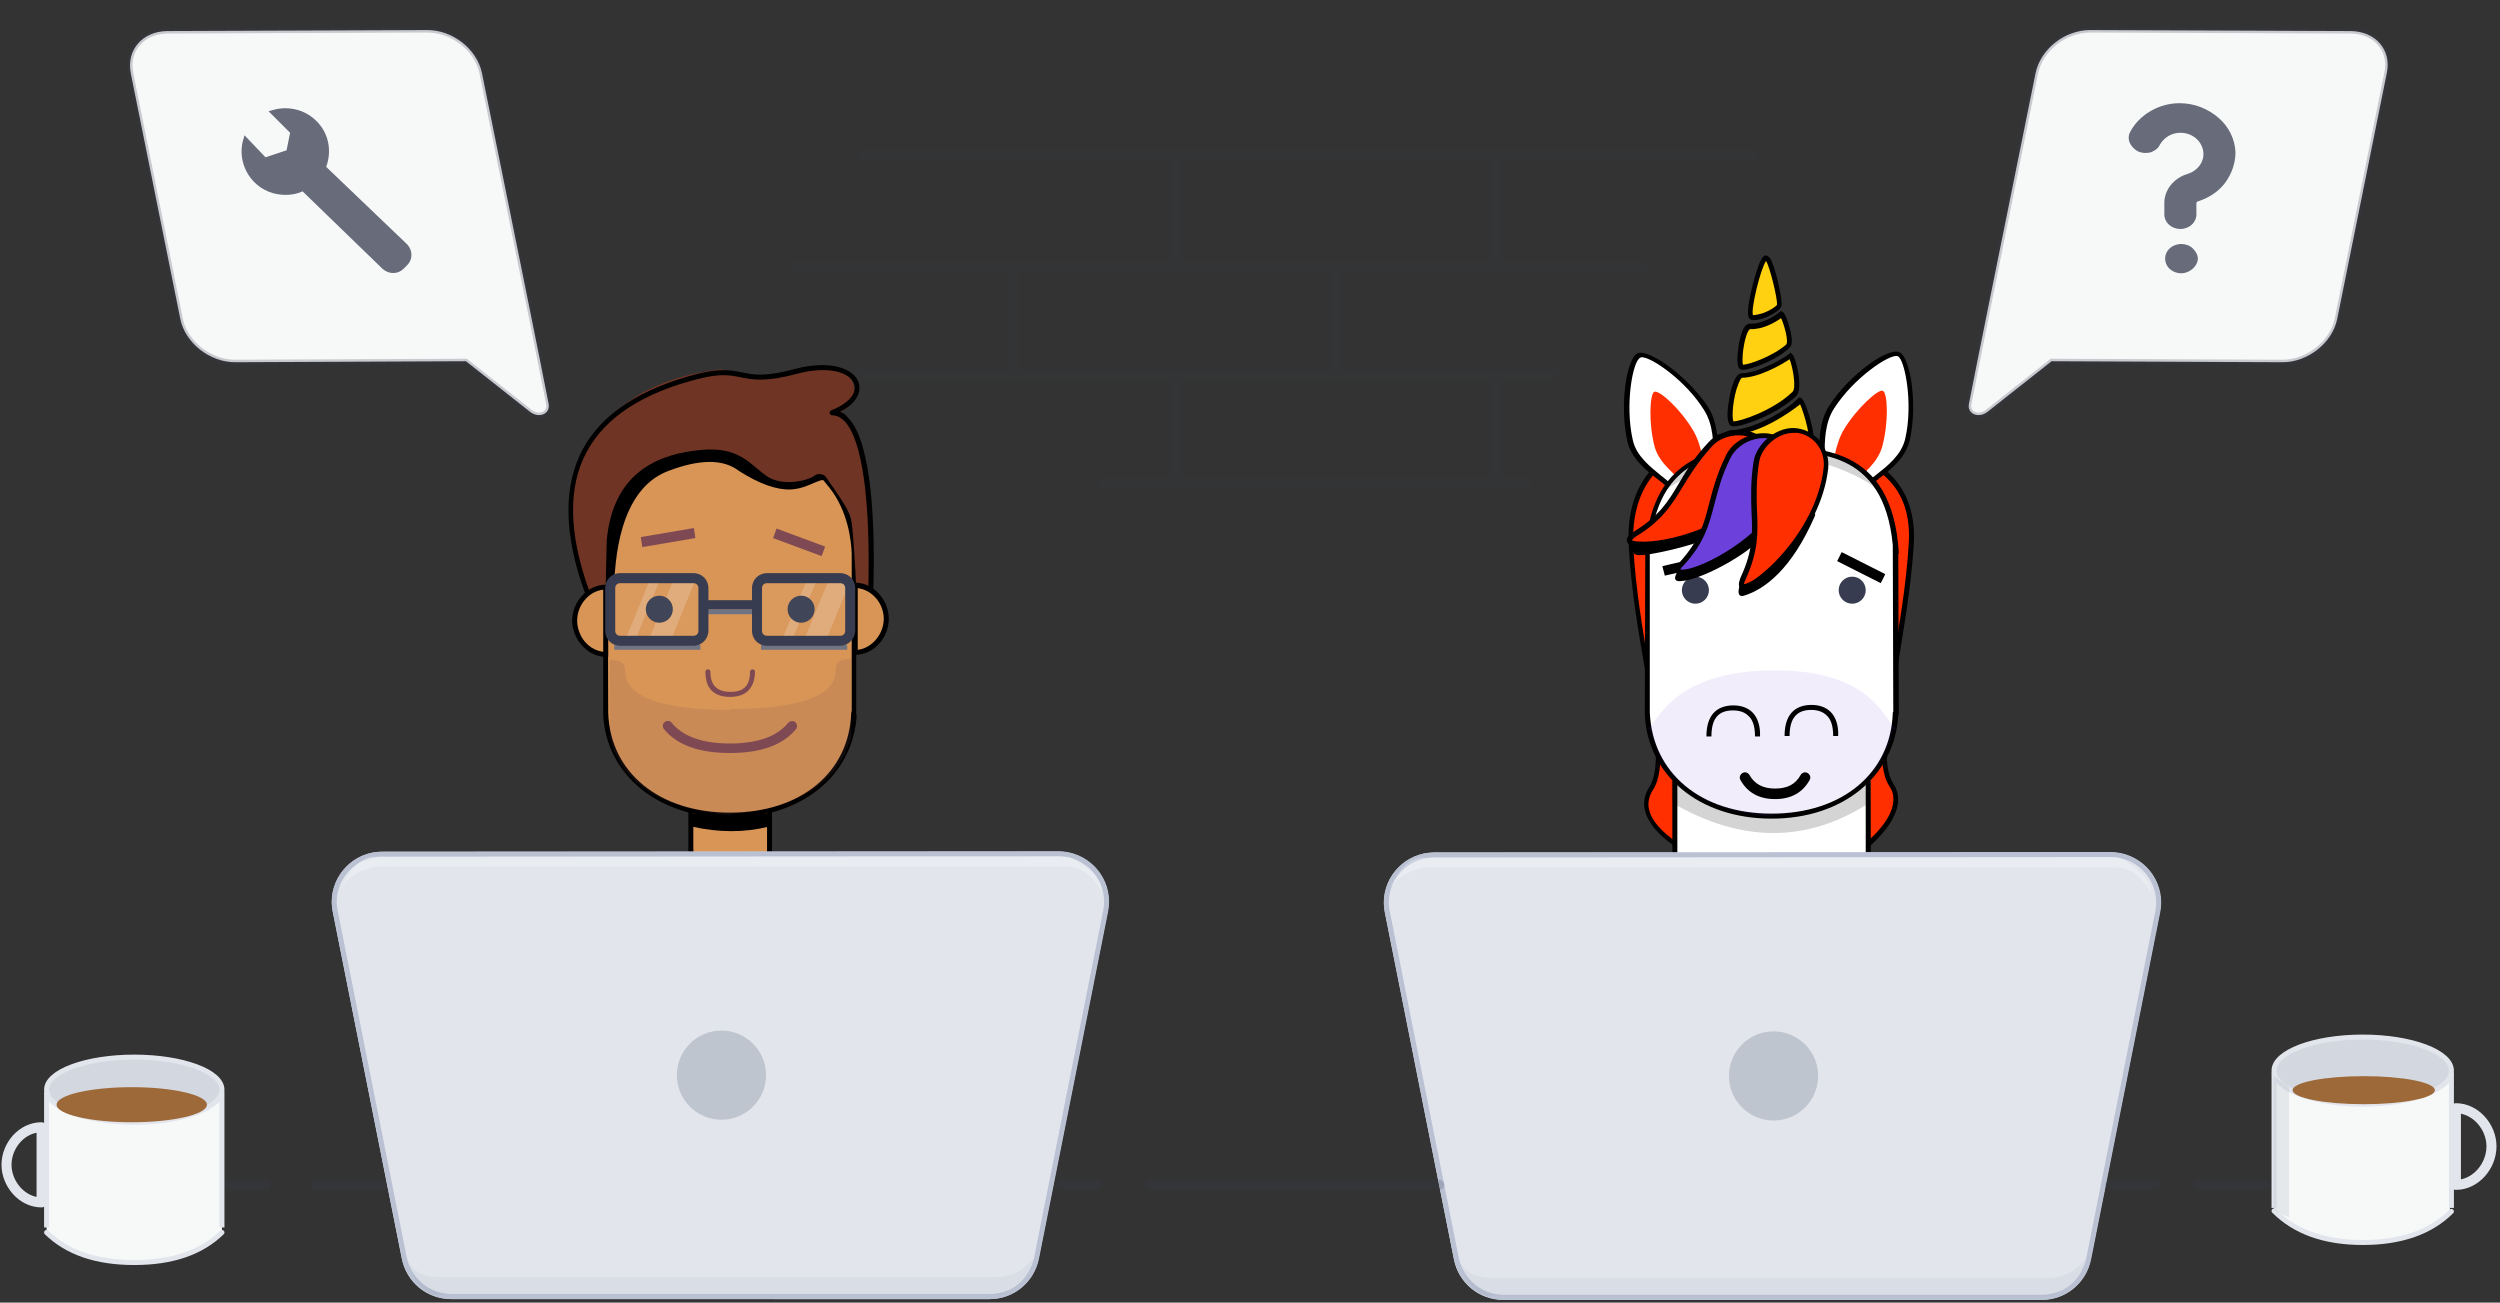<svg xmlns="http://www.w3.org/2000/svg" width="499" height="260">
    <rect width="100%" height="100%" fill="#333333" stroke="none"/>
    <path d="M154.1 170.4h-16.7v-9.3h16.7v9.3zm-15.7-1h14.7v-7.3h-14.7v7.3z"/>
    <path d="M138.4 161.6h14.7v8.8h-14.7v-8.8z" fill="#d89556"/>
    <path d="M138.2 165c5.3 1.2 10.4 1.2 15.2 0v-2.6h-15.2"/>
    <path d="M170.5 110.3v31.9h-.1c-.5 12.8-11.4 20.4-24.7 20.4-13.4 0-24.3-7.6-24.8-20.4v-31.9h.1c.7-13.6 7.6-20.4 20.7-20.4 10.2 0 7.5 6.2 15.3 6.2s5.2-4 9 .9c3.6 4.5 4.4 10.2 4.5 13.3z" fill="#d89556"/>
    <path d="M145.7 163.2c-14.2 0-24.6-8.4-25.3-20.4v-32.9h.1c.9-13.5 8-20.4 21.1-20.4 5.6 0 7.5 1.9 9.2 3.5 1.4 1.4 2.7 2.6 6.1 2.6 3.3 0 4.6-.7 5.4-1.1 1.5-.8 1.9-.4 4 2.2 3.7 4.6 4.5 10.4 4.6 13.1v32.9h.1c-.7 12.1-11 20.5-25.3 20.5zm-24.3-21.1v.2c.4 11.9 10.2 19.9 24.3 19.9 14.1 0 23.8-8 24.2-19.9l.1-.5v-31.4c-.1-2.4-.7-8.3-4.4-13-1.9-2.4-1.9-2.4-2.8-2-.9.5-2.4 1.3-5.9 1.3-3.8 0-5.4-1.5-6.8-2.9-1.6-1.6-3.3-3.2-8.5-3.2-12.9 0-19.5 6.5-20.2 19.9l-.1.5.1 31.1z"/>
    <path d="M145.8 141.7v-.2c21 0 21-6 21-8 0-1.3 1-2 3.1-2V147c-2.5 9.2-10.5 14.4-24.1 15.5v.2c-13.5-1.1-21.6-6.2-24.1-15.5v-15.5c2.1 0 3.1.7 3.1 2 0 1.9 0 8 21 8z" fill="#825059" opacity=".153"/>
    <path d="M122.7 114.6c.8-11.3 4.4-18.2 10.7-20.6 6.3-2.4 11-2.4 14.1 0 4.1 2.6 7.5 3.8 10.3 3.7 4.2-.2 6.5-3.2 7.5-1.2-.9-1.6-1.5-2.4-1.8-2.4-.4 0-3.2 1.9-6.2 1.7-3-.2-6.5-2.3-9.8-5.3-2.2-2-7.5-1.7-15.8.8-5.3 3.1-8.5 7.3-9.7 12.4s-2 10.7-1 12.8l1.7-1.9z"/>
    <path d="M145.7 150.3c-6.2 0-10.6-1.6-13.2-4.8-.3-.4-.3-1.1.2-1.4.4-.3 1.1-.3 1.4.2 2.2 2.7 6.1 4.1 11.6 4.1s9.4-1.4 11.6-4.1c.3-.4 1-.5 1.4-.2s.5 1 .2 1.4c-2.6 3.2-7 4.8-13.2 4.8zm0-11.2c-1.6 0-2.8-.4-3.7-1.3-.8-.8-1.2-2.1-1.2-3.7 0-.3.2-.5.5-.5s.5.2.5.5c0 1.3.3 2.3 1 3 .6.6 1.6 1 3 1 2.7 0 3.9-1.3 3.9-4 0-.3.2-.5.5-.5s.5.2.5.5c-.1 3.3-1.8 5-5 5z" fill="#7f4953"/>
    <path d="M117.2 118.1c-2.3-7.9-3.4-13.4-3.4-16.3 0-4.4 2.2-24.8 30.1-28.1 5.4 2 11.3 2 17.6 0 9.4-3 11.6 6.5 5.8 8.8 5.1 3 7.1 18.6 6.3 36.9 0 .4-.5.5-.7.1l-1.9-.1c-.3-6.9-.8-14.9-1.2-16.2-.4-1.3-2.1-4-5.1-8.2-.8-.5-1.6-.5-2.2 0-1 .8-6.2 2.3-9.5 0s-5.4-5.9-13-5.2c-7.6.7-17.6 3.7-18.9 18.1l-.2 8.9-3.7 1.3z" fill="#703424"/>
    <path d="M134.2 116.3h4.4l-4.4 10.7h-4.4l4.4-10.7zm-4.7 0h2l-4.4 10.7h-2l4.4-10.7zm35.7 0h4.4l-4.4 10.7h-4.4l4.4-10.7zm-4.4 0h2l-4.4 10.7h-2l4.4-10.7z" fill="#f7f9f9" opacity=".2"/>
    <path d="M120.9 130.6v-13.4c-3.4 0-6.2 3.2-6.2 6.7 0 1.4.4 2.7 1.2 3.8 1.1 1.7 3 2.9 5 2.9z" fill="#d89556"/>
    <path d="M120.4 117.7c-2.8.3-5.2 3-5.2 6.2 0 1.2.4 2.5 1.1 3.6 1 1.5 2.5 2.4 4.1 2.6v-12.4zm1 13.4h-.5c-2.1 0-4.1-1.2-5.4-3.1-.8-1.2-1.3-2.7-1.3-4.1 0-3.8 3.1-7.2 6.7-7.2h.5v14.4z"/>
    <ellipse cx="131.6" cy="121.6" rx="2.7" ry="2.7" fill="#373c50"/>
    <ellipse cx="159.9" cy="121.6" rx="2.7" ry="2.7" fill="#373c50"/>
    <path d="M169.1 129.7h-17.2v-1h17.2v1zm-29.3 0h-17.2v-1h17.2v1zm10.6-7.1h-9.2v-1h9.2v1z" fill="#707482"/>
    <path d="M173.8 118.6s-.1 0 0 0c-.3 0-.5-.2-.5-.5.5-18.2-1.2-30.3-4.7-34-.8-.8-1.6-1.2-2.5-1.2-.2 0-.4-.2-.5-.4s.1-.5.3-.6c3.4-1.3 5.2-3.4 4.6-5.2-.7-2.3-5-3.8-11.4-2.1-6.3 1.7-8.9 1.2-11.3.7-2-.4-4-.8-8.3.3-11.2 2.8-18.7 7.7-22.4 14.6-3.8 7-3.6 16.4.5 27.7.1.3 0 .5-.3.6s-.5 0-.6-.3c-4.2-11.6-4.3-21.2-.4-28.5 3.8-7.1 11.6-12.2 23-15.1 4.5-1.1 6.6-.7 8.7-.3 2.3.5 4.7 1 10.8-.7 7.1-1.8 11.7 0 12.6 2.8.5 1.7-.2 4-3.7 5.8.6.2 1.1.6 1.6 1.2 4.8 5 5.4 21.6 5 34.7-.1.3-.3.5-.5.5z"/>
    <path d="M123.8 115.4h14.6c1.1 0 2 .9 2 2v8.5c0 1.1-.9 2-2 2h-14.6c-1.1 0-2-.9-2-2v-8.5c0-1.1.9-2 2-2z" fill="#f7f9f9" opacity=".05"/>
    <path d="M138.4 128.9h-14.6c-1.7 0-3-1.3-3-3v-8.5c0-1.7 1.3-3 3-3h14.6c1.7 0 3 1.3 3 3v8.5c0 1.6-1.3 3-3 3zm-14.6-12.5c-.6 0-1 .4-1 1v8.5c0 .6.4 1 1 1h14.6c.6 0 1-.4 1-1v-8.5c0-.6-.4-1-1-1h-14.6z" fill="#373c50"/>
    <path d="M170.7 130.2c3.4 0 6.2-3.3 6.2-6.7 0-3.5-2.8-6.7-6.2-6.7v13.4z" fill="#d89556"/>
    <path d="M170.7 130.7h-.5v-14.4h.5c3.6 0 6.7 3.4 6.7 7.2 0 3.9-3.1 7.2-6.7 7.2zm.5-13.3v12.3c2.8-.3 5.2-3.1 5.2-6.2s-2.4-5.8-5.2-6.1z"/>
    <path d="M153.1 115.4h14.6c1.1 0 2 .9 2 2v8.5c0 1.1-.9 2-2 2h-14.6c-1.1 0-2-.9-2-2v-8.5c0-1.1.8-2 2-2z" fill="#f7f9f9" opacity=".05"/>
    <path d="M167.7 128.9h-14.6c-1.7 0-3-1.3-3-3v-8.5c0-1.7 1.3-3 3-3h14.6c1.7 0 3 1.3 3 3v8.5c0 1.6-1.4 3-3 3zm-14.6-12.5c-.6 0-1 .4-1 1v8.5c0 .6.4 1 1 1h14.6c.6 0 1-.4 1-1v-8.5c0-.6-.4-1-1-1h-14.6z" fill="#373c50"/>
    <path d="M140.4 119.8H151v1.8h-10.6v-1.8z" fill="#373c50"/>
    <path d="M164 111l-9.7-3.6.7-1.9 9.7 3.6-.7 1.9zm-35.8-1.8l-.3-2 10.6-1.8.3 2-10.6 1.8z" fill="#7f4953"/>
    <path d="M346.1 86.9s-21.8.6-20.4 22.2c1.3 21.7 8.3 41.7 4 48.3-4.3 6.7 7.4 12.5 7.4 12.5l-1-12.5" fill="#ff2f00"/>
    <path d="M337.6 170.8l-.8-.4c-.3-.1-7.1-3.6-8.4-8.4-.5-1.7-.2-3.3.8-4.9 2.5-3.9 1-12.6-.9-23.7-1.3-7.4-2.7-15.7-3.2-24.3-.4-6.5 1.2-11.8 4.8-15.7 6.1-6.7 15.7-7 16.1-7v1c-.1 0-9.6.3-15.4 6.7-3.4 3.7-4.9 8.8-4.6 15 .5 8.6 1.9 16.9 3.2 24.2 1.9 11.3 3.5 20.2.7 24.4-.8 1.3-1.1 2.7-.7 4.1.9 3.4 5.3 6.3 7.1 7.3l-1-11.6 1-.1 1.3 13.4z"/>
    <path d="M355.5 88.3s27.5-1.9 26.1 19.8c-1.3 21.7-8.3 41.7-4 48.3 4.3 6.7-8.7 15-8.7 15l2.3-15" fill="#ff2f00"/>
    <path d="M368.3 172.5l2.5-16.1 1 .2-2.2 13.9c2.2-1.6 7.4-5.7 8.2-9.8.3-1.4.1-2.7-.7-3.8-2.7-4.2-1.2-13.1.7-24.4 1.2-7.3 2.7-15.6 3.2-24.2.3-5.4-1.1-9.7-4.4-12.9-7.3-7.2-21.1-6.3-21.2-6.3l-.1-1c.6 0 14.4-.9 22 6.6 3.4 3.4 5 8 4.7 13.7-.5 8.6-2 17-3.2 24.3-1.9 11.1-3.4 19.9-.9 23.7.9 1.4 1.2 2.9.8 4.6-1.2 5.6-9.3 10.9-9.6 11.1l-.8.4z"/>
    <path d="M352.5 51.4c-1-.1-3.9 10.9-3 11.8.8.8 5.4-1.3 5.6-2.4.2-1.1-1.6-9.3-2.6-9.4z" fill="#ffd110"/>
    <path d="M350.1 63.9c-.4 0-.7-.1-.9-.3-1.1-1 1.1-8.9 2-11.1.5-1.1.9-1.6 1.3-1.5.2 0 .5.2.7.4 1.1 1.4 2.6 8.4 2.4 9.6-.2 1.1-2.9 2.3-3.8 2.6-.7.2-1.3.3-1.7.3zm2.4-11.8c-1.1 1.5-3.1 9.8-2.6 10.8.1 0 .7 0 2-.4 1.6-.6 2.7-1.4 2.8-1.7.1-1.1-1.4-7.5-2.2-8.7z"/>
    <path d="M349.4 65.2c-1.6 0-2.6 7.8-1.8 8.1.8.3 6.2-1.5 9.2-4.1 1.1-1-1-6.7-1.2-6.5-.5.6-3.3 2.6-6.2 2.5z" fill="#ffd110"/>
    <path d="M347.8 73.8c-.2 0-.3 0-.4-.1-1.1-.4-.4-4.3-.3-5.1.5-2.7 1.2-4 2.2-4 2.7.1 5.3-1.8 5.9-2.3l.2-.2.3.1c.8.2 1.7 3.9 1.7 4 .4 1.8.3 2.9-.3 3.3-2.6 2.4-7.5 4.3-9.3 4.3zm.1-1c1.1 0 5.8-1.6 8.6-4 .6-.5-.4-4.1-1-5.3-1.1.8-3.6 2.3-6.2 2.2 0 0-.2.1-.4.5-.9 1.7-1.3 5.8-1 6.6z"/>
    <path d="M347.6 75c-1.7 0-3 9.2-1.9 9.6s8.3-2 12.4-6c1.4-1.3-.5-7.9-.8-7.6-.8.7-6 3.9-9.7 4z" fill="#ffd110"/>
    <path d="M346 85.1c-.2 0-.3 0-.4-.1-1-.3-.9-2.9-.5-4.9.2-1.7 1-5.6 2.6-5.6 3.6-.1 8.8-3.3 9.3-3.8l.4-.3.4.4c.7.7 2.2 6.8.7 8.3-3.9 3.6-10.4 6-12.5 6zm0-1c1.1.1 7.9-2.1 11.8-5.9.8-.8 0-5.1-.6-6.5-1.6 1.1-6.2 3.7-9.5 3.7 0 0-.3.1-.7 1.2-1.1 2.6-1.4 6.8-1 7.5z"/>
    <path d="M345.4 86.4c-2.1.1-1.7 9.3-.3 9.7 1.4.4 11-1.5 16-6.3 1.7-1.6-1.5-10.4-1.8-10-1.4 1.5-8 6.2-13.9 6.6z" fill="#ffd110"/>
    <path d="M345.7 96.7c-.3 0-.6 0-.7-.1-1.5-.5-1.7-5.3-1.4-7.6.3-2 .9-3.1 1.8-3.1 5.6-.3 12-4.7 13.5-6.4l.2-.2.3.1c.8.2 1.8 3.8 2 4.6.6 2.3 1.1 5.3 0 6.3-4.4 4.1-12.8 6.4-15.7 6.4zm-.2-9.8c-.2 0-.4.3-.7 1.2-.7 2.8-.1 7.2.5 7.6 1.1.3 10.5-1.4 15.5-6.1 1.1-1-.7-7.2-1.5-8.9-2 1.6-8 5.9-13.8 6.2z"/>
    <path d="M333 96.9l9.7-3.6c-.6-1.3.7-7.5-2.1-11.8-3.9-6.1-11.5-11.3-13.3-10.6-1.9.8-3.4 9.9-1.8 17 1 5 7 7.6 7.5 9z" fill="#fff"/>
    <path d="M333 97.4c-.2 0-.4-.1-.5-.3-.1-.3-.9-.9-1.7-1.5-2.1-1.6-5.2-4-6-7.6-1.6-7.2-.1-16.6 2.1-17.5s10 4.6 14 10.7c2 3.1 2 7.1 2 9.7 0 1 0 1.9.1 2.2.1.1.1.3 0 .4l-.3.3-9.7 3.6c.1-.1.1 0 0 0zm-5.3-26.1c-.1 0-.2 0-.3.1-1.5.6-3.1 9.4-1.5 16.4.7 3.3 3.7 5.5 5.6 7.1.8.6 1.4 1.1 1.7 1.5l8.9-3.3c-.1-.5-.1-1.2-.1-2.1 0-2.5 0-6.3-1.9-9.2-3.6-5.8-10.4-10.5-12.4-10.5z"/>
    <path d="M335 95.7l5.4-1.8c-.4-.9-.6-4.8-2.4-7.9-2.5-4.3-6.8-8.2-7.8-7.8-.9.4-1.2 6.3.1 11.1 1 3.4 4.4 5.5 4.7 6.4z" fill="#ff2f00"/>
    <path d="M373.2 96.7c.5-1.3 6.5-4 7.6-9 1.6-7.1 0-16.2-1.8-17-1.9-.8-9.4 4.5-13.3 10.6-2.8 4.4-1.6 10.5-2.1 11.8l9.6 3.6z" fill="#fff"/>
    <path d="M373.2 97.2h-.2l-9.7-3.6c-.1 0-.2-.1-.3-.3-.1-.1-.1-.3 0-.4.1-.3.1-1.2.1-2.2 0-2.6 0-6.6 2-9.7 4-6.2 11.7-11.7 14-10.7 2.2.9 3.7 10.3 2.1 17.5-.8 3.6-3.9 6-6 7.6-.8.6-1.5 1.2-1.7 1.5 0 .2-.1.3-.3.3zm-9.1-4.4l8.9 3.3c.3-.4.9-.9 1.7-1.5 1.9-1.5 4.9-3.8 5.6-7.1 1.6-7-.1-15.8-1.5-16.4-1.5-.6-8.8 4.3-12.7 10.4-1.9 2.9-1.9 6.7-1.9 9.2 0 .9 0 1.6-.1 2.1z"/>
    <path d="M371.1 95.6c.4-.9 3.7-3.1 4.6-6.5 1.3-4.8 1.1-10.7.1-11.1-.9-.4-5.3 3.6-7.8 7.8-1.8 3.1-2 7-2.4 7.9l5.5 1.9z" fill="#ff2f00"/>
    <path d="M334.4 108l39.3.3-.5 64.3-39.3-.3.5-64.3z" fill="#fff"/>
    <path d="M333.7 160.2c13.9 8.1 27 8.1 39.5 0l-.1-17.1h-39.6" opacity=".17"/>
    <path d="M378.4 110.2l-.1-1.4.1 33.6h-.1c-.5 12.9-11.4 20.5-24.7 20.5s-24.3-7.6-24.8-20.5l.1-32.1c.7-13.7 7.6-20.5 20.7-20.5 10.1-.1 27.4-2.8 28.8 20.4z" fill="#fff"/>
    <path d="M353.6 163.4c-14.4 0-24.8-8.6-25.3-20.9v-.1l.1-32.1c.7-14 7.8-21 21.2-21h2.9c10-.2 25.2-.6 26.5 21 0 .1 0 .2-.1.3l.1 31.8c0 .1 0 .2-.1.3-.7 12.2-11 20.7-25.3 20.7zm-24.3-21.2c0 .1 0 .1 0 0 .5 12.1 10.2 20.2 24.3 20.2 14.1 0 23.8-8.1 24.2-20.1 0-.1 0-.2.1-.2l-.1-33.3C376 89.7 362.4 90 352.4 90.2h-2.9c-12.9 0-19.5 6.6-20.2 20v32z"/>
    <path d="M353.8 133.8c21.2-.2 22.6 11.4 24.7 11.4l-.7.8c-2.5 9.9-10.5 15.5-24.1 16.7v.3c-13.5-1.2-21.6-6.7-24.1-16.7l-.8-1c2-.2 4-11.3 25-11.5z" fill="#6c41db" opacity=".09"/>
    <path d="M332.4 97.8s4.9-3.5 12.6-5.8c1.8-.7.6 1.3 2.6 1 4.2-.6 8.6-.4 11.7 0 .6.1 1.3-1.3 1.8-1.2 5.1.9 12.6 4.3 13.6 6.2-4.4-11.9-26.9-9.1-35.2-6.5-5.3 3.1-7.1 6.3-7.1 6.3z" opacity=".17"/>
    <path d="M354.3 159.5c-3.2 0-5.5-1.3-6.9-3.8-.3-.5-.1-1.1.4-1.4.5-.3 1.1-.1 1.4.4 1 1.8 2.7 2.7 5.1 2.7 2.5 0 4.1-.9 5.1-2.7.3-.5.9-.7 1.4-.4s.7.9.4 1.4c-1.4 2.5-3.7 3.8-6.9 3.8zM341.6 147h-1c0-5.1 2.9-6.2 5.4-6.2 1.6 0 2.9.5 3.8 1.4 1 1 1.6 2.7 1.5 4.8h-1c0-1.9-.4-3.3-1.3-4.1-.7-.7-1.7-1.1-3.1-1.1-2.9 0-4.3 1.6-4.3 5.2zm15.6-.1h-1c0-5.1 2.9-6.2 5.4-6.2 1.6 0 2.9.5 3.8 1.4 1 1 1.6 2.7 1.5 4.8h-1c0-1.9-.4-3.3-1.3-4.1-.7-.7-1.7-1.1-3.1-1.1-2.9 0-4.3 1.7-4.3 5.2z"/>
    <g fill="#373c50">
        <ellipse cx="338.4" cy="117.8" rx="2.7" ry="2.7"/>
        <ellipse cx="369.7" cy="117.8" rx="2.7" ry="2.7"/>
    </g>
    <path d="M334.8 172.2h-1v-16.4h1v16.4zm38.6-.1h-1v-16.3h1v16.3zm2-55.7l-8.7-4.4.9-1.8 8.7 4.4-.9 1.8zm-43.1-1.5l-.5-1.9 9.5-2.2.5 1.9-9.5 2.2z"/>
    <path d="M347.6 115.8s-1.6 3.7.5 3.1c4.2-1.3 9.5-5.3 14.1-15.8.7-1.7-2 .7-2 .7l-2.5 5.3m-22.3 4.2s-2.3 2.8-.1 2.7c4.1-.1 12.8-5.1 15.3-7.7 1.3-1.3 0-3.7 0-3.7l-3.7 4.6m-20.6-1.4s-1.5 2.8.7 3 11.5-2.1 13.1-3.1-.5-1.9-.5-1.9l-.9-.9"/>
    <path d="M352.3 97.4c-10.3 12.2-32.1 13-26 9.3 8.8-5.3 8-10.2 15.1-18 2.5-2.7 7.6-3.2 10.3-.7 2.8 2.4 3 6.6.6 9.4z" fill="#ff2f00"/>
    <path d="M327.9 109.1c-.9 0-1.6-.1-2.1-.2-.7-.2-1-.5-1.1-1-.1-.7.7-1.3 1.3-1.7 5.2-3.2 6.9-6 9.1-9.7 1.4-2.4 3-5.1 5.9-8.2 2.7-3 8.2-3.3 11-.7 2.9 2.6 3.2 7 .6 10.1-7.1 8.5-19.2 11.4-24.7 11.4zm-2.2-1.3s.3.3 1.6.3c5.1.3 17.5-2.7 24.5-11 2.2-2.7 2-6.5-.5-8.7-2.5-2.3-7.3-1.9-9.6.7-2.8 3.1-4.4 5.7-5.8 8-2.2 3.6-4.1 6.8-9.4 10-.6.4-.7.7-.8.7z"/>
    <path d="M357.8 96.4c-6.4 14.6-26.8 21.2-22.3 16.2 6.8-7.5 4.9-12.2 9.4-21.5 1.6-3.3 6.4-5.2 9.7-3.6 3.4 1.6 4.7 5.5 3.2 8.9z" fill="#6c41db"/>
    <path d="M335.8 114.8c-.7 0-1.1-.2-1.3-.6-.3-.7.4-1.6.7-1.9 4.1-4.5 5-8 6-12 .7-2.7 1.5-5.7 3.3-9.4 1.7-3.6 6.9-5.5 10.4-3.8s5 5.9 3.4 9.5c-5.1 11.7-18.9 18.2-22.5 18.2zm-.4-1.1c.1 0 .5.1 1.8-.2 4.4-1.1 15.7-7 20.2-17.3 1.4-3.2.1-6.8-2.9-8.2-3.1-1.5-7.5.2-9.1 3.4-1.8 3.6-2.5 6.6-3.2 9.2-1.1 4.2-2 7.8-6.3 12.4-.5.5-.5.7-.5.7 0 .1 0 0 0 0z"/>
    <path d="M364.4 93.5c-1.8 15.8-19.4 28.1-16.5 22 4.3-9.2 1.1-13.1 2.7-23.3.6-3.6 4.6-6.8 8.2-6.3 3.6.6 6 4 5.6 7.6z" fill="#ff2f00"/>
    <path d="M348.1 117.6c-.3 0-.6-.1-.8-.3-.5-.6 0-1.6.1-2 2.6-5.5 2.4-9.1 2.2-13.2-.1-2.8-.2-5.9.4-9.9.6-3.9 5-7.3 8.8-6.7 3.9.6 6.5 4.1 6.1 8.1-1.5 12.7-12.7 22.9-16.2 24h-.6zm9.9-31.2c-3.1 0-6.4 2.7-6.9 5.9-.6 4-.5 7-.4 9.7.2 4.3.3 8-2.3 13.7-.3.6-.3.9-.3.9s.5 0 1.7-.7c3.9-2.4 12.9-11.3 14.2-22.5.4-3.4-1.9-6.5-5.2-7h-.8z"/>
    <path d="M159 53.2h168.8M172.3 30.9H350M220.3 96.1h84.4M172.3 74.7H310m-75.5-42v18.5m64-18.5v18.5m-96 3.8v18.5m32 3V95m32-40v18.5m32 3V95" opacity=".1" fill="none" stroke="#373c50" stroke-width="2" stroke-linecap="round" stroke-linejoin="round"/>
    <g transform="translate(452 207)">
        <path d="M1.9 8v27c4.6 4 10.6 6 18 6S33 39 37 35V8.1c-4.2 3.4-9.6 5.1-16.2 5.1C14.3 13.2 8 11.5 1.9 8z" fill="#f7f9f9"/>
        <ellipse cx="19.6" cy="6.7" rx="17.7" ry="6.7" fill="#d3d7df" stroke="#e2e5ec"/>
        <ellipse cx="19.8" cy="10.6" rx="14.2" ry="2.8" fill="#9e6939"/>
        <path d="M1.9 7.1v27m35.4-27v27" fill="none" stroke="#e2e5ec"/>
        <path d="M38.2 29.5V14.2c3.9 0 7.1 3.7 7.1 7.6 0 4-3.2 7.7-7.1 7.7z" fill="none" stroke="#e2e5ec" stroke-linecap="round" stroke-width="2" stroke-linejoin="round"/>
        <path d="M1.9 34.7C6.1 38.9 12 41 19.6 41c7.7 0 13.6-2.1 17.7-6.2" fill="none" stroke="#e2e5ec" stroke-linecap="round"/>
        <path d="M1.8 7.8v26.5c.9.7 2 1.3 3.1 1.7V10L1.8 7.8z" opacity=".2" fill="#9da5b2"/>
    </g>
    <g transform="translate(276 170.156)">
        <path d="M10.2 0h135.1c5.5 0 10 4.5 10 10 0 .7-.1 1.3-.2 1.9l-13.8 69.3c-.9 4.7-5 8.1-9.8 8.1H24c-4.8 0-8.9-3.4-9.8-8.1L.4 11.9C-.6 6.5 2.9 1.3 8.3.2 8.9.1 9.6 0 10.2 0z" fill="#e2e5ec"/>
        <path d="M10.2.5C5 .5.7 4.8.7 10c0 .6.1 1.2.2 1.8l13.8 69.3c.9 4.4 4.8 7.6 9.3 7.7h107.6c4.5 0 8.4-3.2 9.3-7.7l13.8-69.3c1-5.1-2.3-10.1-7.5-11.2-.6-.1-1.2-.2-1.9-.2L10.2.5z" fill="none" stroke="#bac1d3"/>
        <path d="M146.8 1c4.4 2.2 6.6 4.6 6.6 7.1-2-3.4-4.4-5.1-7.1-5.1H8C4.3 4 2 5.7 1 8.1c1.6-4 3.7-6.4 6.2-7.1h139.6z" opacity=".25" fill="#fff"/>
        <path d="M21.5 88.4h112.1c4.4-2.2 6.6-4.6 6.6-7.1-2 2.4-4.4 3.6-7.2 3.6H22.4c-3.8.1-6.2-1.1-7.1-3.6 1 4 2.8 6.4 5.4 7.2l.8-.1z" opacity=".05" fill="#373c50"/>
        <ellipse cx="78" cy="44.6" rx="8.9" ry="8.9" opacity=".497" fill="#9da5b2"/>
    </g>
    <path d="M211.8 236.5h7.1m10.6 0h57.8m133.9 0h8.9m8.7 0h13.3m-406.1 0h7.1m9.8 0h14.2" opacity=".2" fill="none" stroke="#373c50" stroke-width="2" stroke-linecap="round" stroke-linejoin="round"/>
    <g transform="translate(66 170)">
        <path d="M10.2 0h135.1c5.5 0 10 4.5 10 10 0 .7-.1 1.3-.2 1.9l-13.8 69.3c-.9 4.7-5 8.1-9.8 8.1H24c-4.8 0-8.9-3.4-9.8-8.1L.4 11.9C-.6 6.5 2.9 1.3 8.3.2 8.9.1 9.6 0 10.2 0z" fill="#e2e5ec"/>
        <path d="M10.2.5C5 .5.7 4.8.7 10c0 .6.1 1.2.2 1.8l13.8 69.3c.9 4.4 4.8 7.6 9.3 7.7h107.6c4.5 0 8.4-3.2 9.3-7.7l13.8-69.3c1-5.1-2.3-10.1-7.5-11.2-.6-.1-1.2-.2-1.9-.2L10.2.5z" fill="none" stroke="#bac1d3"/>
        <path d="M21.5 88.4h112.1c4.4-2.2 6.6-4.6 6.6-7.1-2 2.4-4.4 3.6-7.2 3.6H22.4c-3.8.1-6.2-1.1-7.1-3.6 1 4 2.8 6.4 5.4 7.2l.8-.1z" opacity=".05" fill="#373c50"/>
        <path d="M147.4 1c4.4 2.2 6.6 4.6 6.6 7.1-2-3.4-4.4-5.1-7.1-5.1H8.7C5 4 2.6 5.7 1.7 8.1c1.6-4 3.7-6.4 6.2-7.1h139.5z" opacity=".25" fill="#fff"/>
        <ellipse cx="78" cy="44.6" rx="8.9" ry="8.9" opacity=".497" fill="#9da5b2"/>
    </g>
    <path d="M469.3 6.2L417.2 6c-5.1 0-9.9 3.8-10.9 8.6l-8.8 43.5-2.8 13.9-1.7 8.6c-.4 2 1.9 3 3.7 1.6l12.8-10.1 46.1.2c5 0 9.9-3.8 10.9-8.6l9.9-49.1c1-4.6-2.2-8.3-7.1-8.4zM26.1 14.6L36 63.7c1 4.8 5.9 8.6 10.9 8.6l46.1-.2 12.8 10.1c1.8 1.4 4.1.4 3.7-1.6l-1.7-8.6-2.8-13.9-8.8-43.5C95.2 9.8 90.4 6 85.3 6l-52 .2c-4.9.1-8.1 3.8-7.2 8.4z" fill="#f7f9f9" stroke="#373c50" stroke-opacity=".246"/>
    <path d="M65.1 33.3c1.2-3.2.5-6.8-2-9.2-1.6-1.6-3.8-2.5-6.2-2.5-1 0-2 .2-2.9.5l-.4.1 4.3 4.3-.7 3.5-4.2 1.4-4.2-4.4-.1.4c-1.1 3.1-.3 6.6 2.1 9 1.6 1.6 3.8 2.5 6.2 2.5 1.2 0 2.3-.2 3.4-.7l16 15.5c.6.5 1.3.8 2.1.8s1.5-.3 2.1-.9l.7-.7c1.1-1.1 1.1-2.9 0-4.1L65.1 33.3zm371.5 21c-1.2.5-2.6.2-3.5-.6s-1.2-2.1-.7-3.2 1.7-1.8 3-1.8c.8 0 1.7.3 2.3.9.6.6 1 1.3 1 2.1-.1 1.1-.9 2.1-2.1 2.6zm-7.3-23.9c.8-.3 1.5-.8 1.8-1.5.8-1.4 2.3-2.4 4.1-2.4 2.5 0 4.5 1.8 4.6 4.1.1 1.8-1.2 3.5-3.1 4.1-2.8.8-4.7 3.2-4.7 5.8v2.3c0 1.6 1.4 2.9 3.2 2.9s3.2-1.3 3.2-2.9v-2.3c0-.2.3-.3.3-.3 2.2-.7 4.2-2 5.5-3.8s2-3.9 2-6c-.1-2.6-1.3-5.1-3.4-6.9s-4.8-2.9-7.7-2.9h-.1c-2.1 0-4.1.6-5.8 1.6-1.7 1-3.1 2.4-4 4.1-.4.7-.4 1.5-.1 2.2s.9 1.3 1.6 1.7c.9.4 1.8.4 2.6.2z" opacity=".75" fill="#373c50"/>
    <path d="M44.3 219v27c-4.6 4-10.6 6-18 6s-13.1-2-17-6v-26.8c4.2 3.4 9.6 5 16.1 5 6.5 0 12.8-1.7 18.9-5.2z" fill="#f7f9f9"/>
    <ellipse cx="26.8" cy="217.5" rx="17.5" ry="6.5" fill="#d3d7df" stroke="#e2e5ec"/>
    <ellipse cx="26.3" cy="220.5" rx="15" ry="3.5" fill="#9e6939"/>
    <path d="M44.3 218v27m-35-27v27" fill="none" stroke="#e2e5ec"/>
    <path d="M8.3 240v-15c-3.9 0-7 3.6-7 7.5 0 3.8 3.1 7.5 7 7.5z" fill="none" stroke="#e2e5ec" stroke-linecap="round" stroke-width="2" stroke-linejoin="round"/>
    <path d="M44.3 246c-4.1 4-9.9 6-17.5 6s-13.4-2-17.5-6" fill="none" stroke="#e2e5ec" stroke-linecap="round"/>
</svg>
